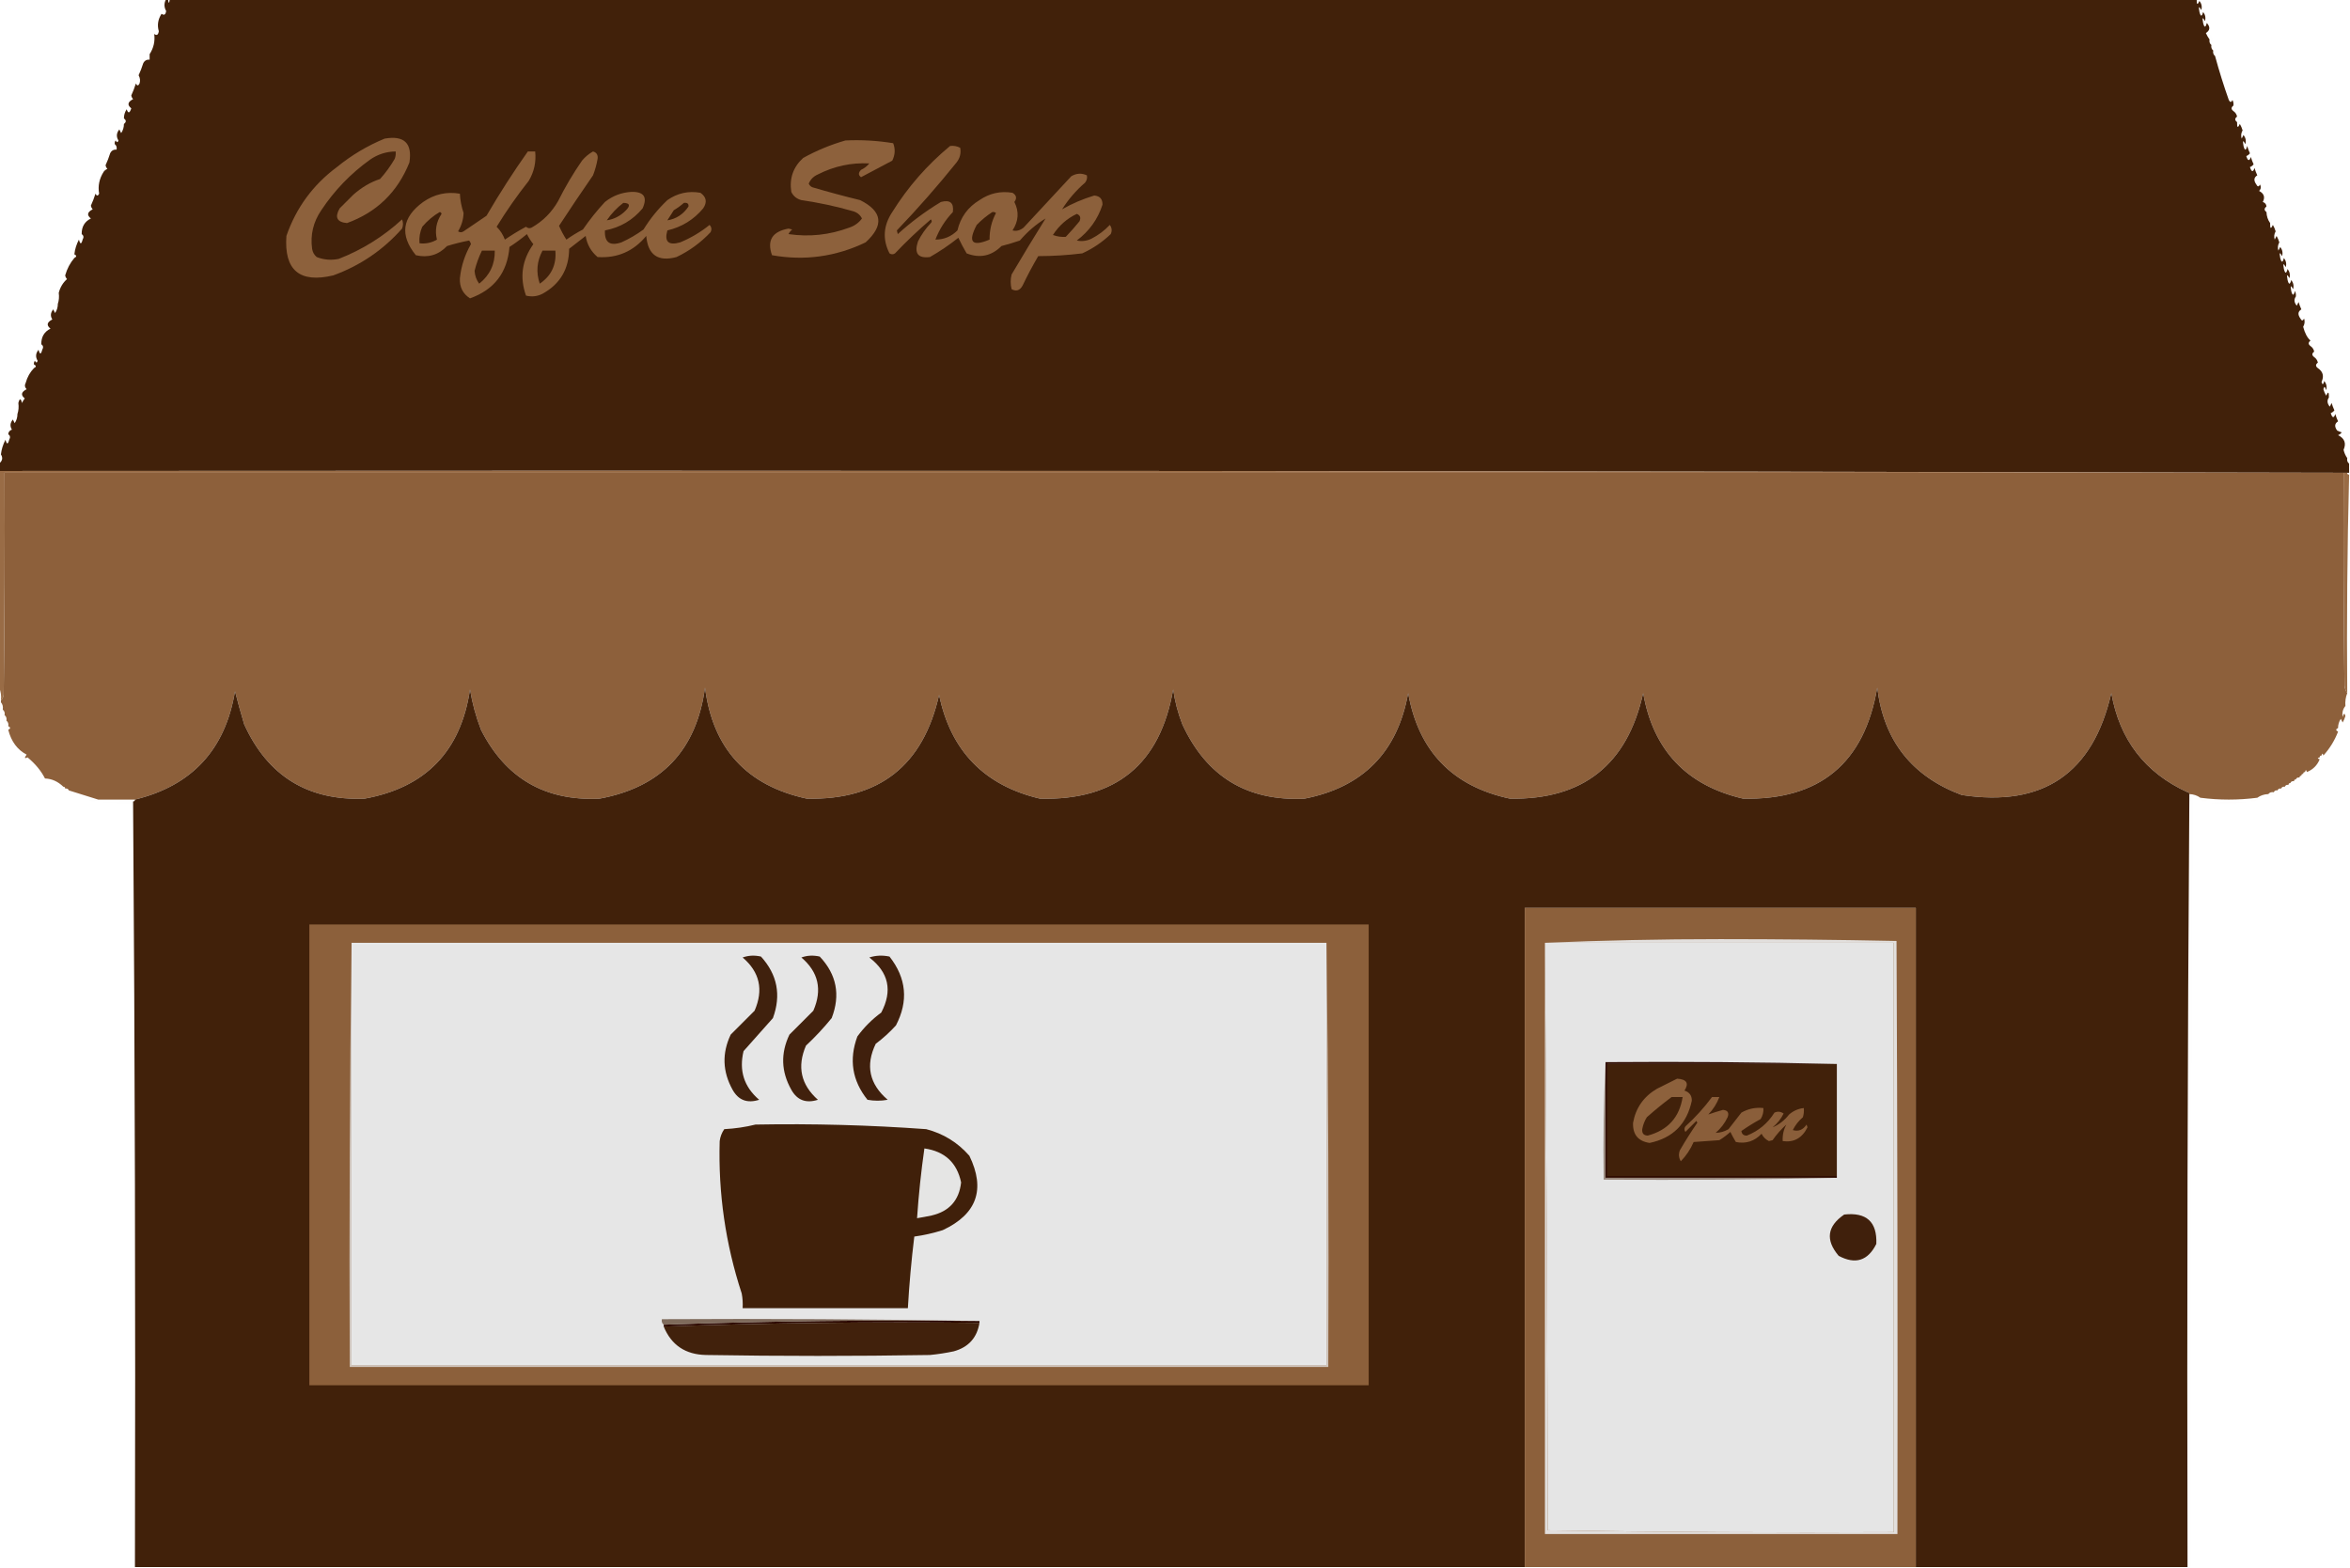 <?xml version="1.0" encoding="UTF-8"?>
<!DOCTYPE svg PUBLIC "-//W3C//DTD SVG 1.1//EN" "http://www.w3.org/Graphics/SVG/1.1/DTD/svg11.dtd">
<svg xmlns="http://www.w3.org/2000/svg" version="1.1" width="1280px" height="854px" style="shape-rendering:geometricPrecision; text-rendering:geometricPrecision; image-rendering:optimizeQuality; fill-rule:evenodd; clip-rule:evenodd" xmlns:xlink="http://www.w3.org/1999/xlink">
<g><path style="opacity:1" fill="#41210a" d="M 90.5,-0.5 C 90.833,-0.5 91.167,-0.5 91.5,-0.5C 91.833,2.167 92.167,2.167 92.5,-0.5C 460.5,-0.5 828.5,-0.5 1196.5,-0.5C 1196.41,2.598 1196.91,2.932 1198,0.5C 1199.19,2.044 1199.52,3.711 1199,5.5C 1197.75,3.119 1197.42,3.453 1198,6.5C 1198.67,9.167 1199.33,9.167 1200,6.5C 1201.19,8.044 1201.52,9.711 1201,11.5C 1199.75,9.119 1199.42,9.453 1200,12.5C 1200.67,15.167 1201.33,15.167 1202,12.5C 1203.99,14.679 1203.82,16.512 1201.5,18C 1202.08,19.302 1202.75,20.469 1203.5,21.5C 1203.26,22.791 1203.6,23.791 1204.5,24.5C 1204.26,25.791 1204.6,26.791 1205.5,27.5C 1205.26,28.791 1205.6,29.791 1206.5,30.5C 1208.69,38.573 1211.19,46.573 1214,54.5C 1214.67,55.833 1215.33,55.833 1216,54.5C 1216.48,55.448 1216.65,56.448 1216.5,57.5C 1215.17,58.5 1215.17,59.5 1216.5,60.5C 1217.55,61.222 1218.22,62.222 1218.5,63.5C 1217.17,64.5 1217.17,65.5 1218.5,66.5C 1218.41,69.598 1218.91,69.932 1220,67.5C 1220.64,68.609 1221.14,69.775 1221.5,71C 1220.67,72.465 1220.5,73.965 1221,75.5C 1221.33,74.833 1221.67,74.167 1222,73.5C 1223.19,75.044 1223.52,76.711 1223,78.5C 1221.75,76.119 1221.42,76.453 1222,79.5C 1222.67,82.167 1223.33,82.167 1224,79.5C 1224.4,80.872 1224.9,82.205 1225.5,83.5C 1224.97,84.192 1224.31,84.692 1223.5,85C 1224.36,87.734 1225.19,87.901 1226,85.5C 1226.4,86.872 1226.9,88.205 1227.5,89.5C 1226.97,90.192 1226.31,90.692 1225.5,91C 1226.36,93.734 1227.19,93.901 1228,91.5C 1228.4,92.872 1228.9,94.205 1229.5,95.5C 1227.6,96.668 1227.44,98.335 1229,100.5C 1229.67,101.833 1230.33,101.833 1231,100.5C 1231.68,101.784 1231.52,102.951 1230.5,104C 1233.19,105.416 1233.86,107.416 1232.5,110C 1233.76,110.417 1234.42,111.25 1234.5,112.5C 1233.17,113.5 1233.17,114.5 1234.5,115.5C 1234.59,117.786 1235.26,119.786 1236.5,121.5C 1236.41,124.598 1236.91,124.932 1238,122.5C 1238.64,123.609 1239.14,124.775 1239.5,126C 1238.67,127.465 1238.5,128.965 1239,130.5C 1239.33,129.833 1239.67,129.167 1240,128.5C 1240.64,129.609 1241.14,130.775 1241.5,132C 1240.67,133.465 1240.5,134.965 1241,136.5C 1241.33,135.833 1241.67,135.167 1242,134.5C 1243.19,136.044 1243.52,137.711 1243,139.5C 1241.75,137.119 1241.42,137.453 1242,140.5C 1242.67,143.167 1243.33,143.167 1244,140.5C 1245.19,142.044 1245.52,143.711 1245,145.5C 1243.75,143.119 1243.42,143.453 1244,146.5C 1244.67,149.167 1245.33,149.167 1246,146.5C 1247.19,148.044 1247.52,149.711 1247,151.5C 1245.75,149.119 1245.42,149.453 1246,152.5C 1246.67,155.167 1247.33,155.167 1248,152.5C 1249.19,154.044 1249.52,155.711 1249,157.5C 1247.75,155.119 1247.42,155.453 1248,158.5C 1248.67,161.167 1249.33,161.167 1250,158.5C 1250.48,159.448 1250.65,160.448 1250.5,161.5C 1249.38,163.089 1249.55,164.756 1251,166.5C 1251.33,165.833 1251.67,165.167 1252,164.5C 1252.4,165.872 1252.9,167.205 1253.5,168.5C 1251.6,169.668 1251.44,171.335 1253,173.5C 1253.67,174.833 1254.33,174.833 1255,173.5C 1255.5,175.035 1255.33,176.535 1254.5,178C 1255.4,181.489 1256.74,183.989 1258.5,185.5C 1257.17,186.5 1257.17,187.5 1258.5,188.5C 1259.55,189.222 1260.22,190.222 1260.5,191.5C 1259.17,192.5 1259.17,193.5 1260.5,194.5C 1261.55,195.222 1262.22,196.222 1262.5,197.5C 1261.17,198.5 1261.17,199.5 1262.5,200.5C 1265.3,202.398 1265.96,204.898 1264.5,208C 1264.94,209.762 1265.44,209.595 1266,207.5C 1267.19,209.044 1267.52,210.711 1267,212.5C 1266.44,210.405 1265.94,210.238 1265.5,212C 1265.86,213.225 1266.36,214.391 1267,215.5C 1268.09,213.068 1268.59,213.402 1268.5,216.5C 1267.38,218.089 1267.55,219.756 1269,221.5C 1269.33,220.833 1269.67,220.167 1270,219.5C 1270.4,220.872 1270.9,222.205 1271.5,223.5C 1270.97,224.192 1270.31,224.692 1269.5,225C 1270.36,227.734 1271.19,227.901 1272,225.5C 1272.4,226.872 1272.9,228.205 1273.5,229.5C 1271.6,230.668 1271.44,232.335 1273,234.5C 1273.92,234.93 1274.75,235.264 1275.5,235.5C 1274.97,236.192 1274.31,236.692 1273.5,237C 1277.06,238.771 1278.06,241.437 1276.5,245C 1276.9,246.728 1277.57,248.228 1278.5,249.5C 1278.26,250.791 1278.6,251.791 1279.5,252.5C 1279.5,254.167 1279.5,255.833 1279.5,257.5C 1279.17,257.5 1278.83,257.5 1278.5,257.5C 852.334,256.5 426,256.167 -0.5,256.5C -0.5,255.167 -0.5,253.833 -0.5,252.5C 1.345,251.005 1.678,249.338 0.5,247.5C 0.826,244.689 1.659,242.022 3,239.5C 3.667,242.167 4.333,242.167 5,239.5C 5.74,238.251 5.573,237.251 4.5,236.5C 4.577,235.25 5.244,234.417 6.5,234C 5.328,232.132 5.495,230.298 7,228.5C 7.333,229.167 7.667,229.833 8,230.5C 9.009,228.975 9.509,227.308 9.5,225.5C 10.117,223.679 10.284,221.679 10,219.5C 10.667,216.833 11.333,216.833 12,219.5C 12.374,218.584 12.874,217.75 13.5,217C 11.193,215.172 11.526,213.506 14.5,212C 13.483,210.951 13.316,209.784 14,208.5C 14.86,205.367 16.36,202.7 18.5,200.5C 19.833,199.833 19.833,199.167 18.5,198.5C 18.369,197.761 18.536,197.094 19,196.5C 19.654,197.696 20.154,197.696 20.5,196.5C 19.238,194.425 19.405,192.425 21,190.5C 21.667,193.167 22.333,193.167 23,190.5C 23.74,189.251 23.573,188.251 22.5,187.5C 22.42,183.513 24.087,180.679 27.5,179C 25.193,177.172 25.526,175.506 28.5,174C 27.328,172.132 27.495,170.298 29,168.5C 29.333,169.167 29.667,169.833 30,170.5C 31.009,168.975 31.509,167.308 31.5,165.5C 32.117,163.679 32.284,161.679 32,159.5C 32.768,156.489 34.268,153.989 36.5,152C 35.978,151.439 35.645,150.772 35.5,150C 36.523,146.378 38.19,143.212 40.5,140.5C 41.833,139.833 41.833,139.167 40.5,138.5C 40.826,135.689 41.659,133.022 43,130.5C 43.667,133.167 44.333,133.167 45,130.5C 45.74,129.251 45.574,128.251 44.5,127.5C 44.42,123.513 46.087,120.679 49.5,119C 47.193,117.172 47.526,115.506 50.5,114C 49.978,113.439 49.645,112.772 49.5,112C 50.472,109.889 51.305,107.722 52,105.5C 52.667,106.833 53.333,106.833 54,105.5C 53.245,101.284 54.078,97.284 56.5,93.5C 57.025,92.808 57.692,92.308 58.5,92C 57.978,91.439 57.645,90.772 57.5,90C 58.472,87.889 59.305,85.722 60,83.5C 60.71,82.027 61.876,81.36 63.5,81.5C 63.737,80.209 63.404,79.209 62.5,78.5C 62.369,77.761 62.536,77.094 63,76.5C 63.654,77.696 64.154,77.696 64.5,76.5C 63.239,74.425 63.405,72.425 65,70.5C 65.333,71.167 65.667,71.833 66,72.5C 67.009,70.975 67.509,69.308 67.5,67.5C 68.833,66.5 68.833,65.5 67.5,64.5C 67.491,62.692 67.991,61.025 69,59.5C 69.805,61.901 70.638,61.734 71.5,59C 69.193,57.172 69.526,55.506 72.5,54C 71.978,53.439 71.645,52.772 71.5,52C 72.472,49.889 73.305,47.722 74,45.5C 74.667,46.833 75.333,46.833 76,45.5C 76.496,43.965 76.329,42.465 75.5,41C 76.472,38.889 77.305,36.722 78,34.5C 78.71,33.027 79.876,32.36 81.5,32.5C 81.5,31.5 81.5,30.5 81.5,29.5C 83.692,26.103 84.525,22.437 84,18.5C 85.367,19.524 86.201,19.024 86.5,17C 85.541,13.695 86.041,10.528 88,7.5C 89.367,8.524 90.201,8.024 90.5,6C 89.28,3.83 89.28,1.663 90.5,-0.5 Z"/></g>
<g><path style="opacity:0.006" fill="#2d0c00" d="M 1205.5,24.5 C 1205.17,24.5 1204.83,24.5 1204.5,24.5C 1204.74,23.209 1204.4,22.209 1203.5,21.5C 1203.35,20.448 1203.52,19.448 1204,18.5C 1205.13,20.345 1205.63,22.345 1205.5,24.5 Z"/></g>
<g><path style="opacity:0.007" fill="#220800" d="M 1205.5,24.5 C 1207.46,26.32 1207.79,28.32 1206.5,30.5C 1206.74,29.209 1206.4,28.209 1205.5,27.5C 1205.5,26.5 1205.5,25.5 1205.5,24.5 Z"/></g>
<g><path style="opacity:0.006" fill="#390f01" d="M 81.5,29.5 C 80.778,29.918 80.278,30.584 80,31.5C 79.48,29.711 79.813,28.044 81,26.5C 81.483,27.448 81.65,28.448 81.5,29.5 Z"/></g>
<g><path style="opacity:0.012" fill="#5d0b01" d="M 1216.5,57.5 C 1217.83,58.5 1217.83,59.5 1216.5,60.5C 1216.5,59.5 1216.5,58.5 1216.5,57.5 Z"/></g>
<g><path style="opacity:0.012" fill="#5c0b01" d="M 1218.5,63.5 C 1219.83,64.5 1219.83,65.5 1218.5,66.5C 1218.5,65.5 1218.5,64.5 1218.5,63.5 Z"/></g>
<g><path style="opacity:0.008" fill="#6a0d02" d="M 67.5,64.5 C 67.5,65.5 67.5,66.5 67.5,67.5C 67.167,67.5 66.833,67.5 66.5,67.5C 66.263,66.209 66.596,65.209 67.5,64.5 Z"/></g>
<g><path style="opacity:0.012" fill="#4b0b00" d="M 66.5,67.5 C 66.631,68.239 66.464,68.906 66,69.5C 65.308,68.563 65.475,67.897 66.5,67.5 Z"/></g>
<g><path style="opacity:1" fill="#8d613c" d="M 209.5,75.5 C 220.157,73.658 224.657,77.992 223,88.5C 216.54,104.628 205.206,115.628 189,121.5C 183.534,121.007 182.2,118.341 185,113.5C 187.5,111 190,108.5 192.5,106C 197.045,102.001 201.878,99.168 207,97.5C 210.053,94.113 212.72,90.447 215,86.5C 215.49,85.207 215.657,83.873 215.5,82.5C 210.403,82.543 205.736,84.043 201.5,87C 190.976,94.558 182.143,103.725 175,114.5C 170.623,120.9 168.956,127.9 170,135.5C 170.273,137.329 171.107,138.829 172.5,140C 176.375,141.52 180.375,141.854 184.5,141C 197.318,136.004 208.818,128.838 219,119.5C 219.667,121.167 219.667,122.833 219,124.5C 208.649,136.189 196.149,144.689 181.5,150C 163.178,154.339 154.678,147.172 156,128.5C 161.3,113.195 170.467,100.695 183.5,91C 191.468,84.522 200.135,79.355 209.5,75.5 Z"/></g>
<g><path style="opacity:0.999" fill="#8d613c" d="M 460.5,76.5 C 469.25,76.09 477.916,76.59 486.5,78C 487.728,81.174 487.561,84.341 486,87.5C 480.349,90.493 474.682,93.493 469,96.5C 467.457,95.423 467.457,94.089 469,92.5C 470.771,91.696 472.271,90.529 473.5,89C 463.654,88.502 454.321,90.502 445.5,95C 443.154,96.013 441.487,97.679 440.5,100C 440.905,100.945 441.572,101.612 442.5,102C 451.11,104.536 459.776,106.87 468.5,109C 480.642,115.065 481.642,122.731 471.5,132C 455.238,139.824 438.238,142.158 420.5,139C 417.64,130.923 420.64,126.09 429.5,124.5C 430.167,124.667 430.833,124.833 431.5,125C 430.643,125.689 429.977,126.522 429.5,127.5C 440.775,129.147 451.775,127.981 462.5,124C 465.393,123.059 467.726,121.393 469.5,119C 468.48,116.974 466.813,115.641 464.5,115C 455.296,112.355 445.963,110.355 436.5,109C 433.943,108.315 432.109,106.815 431,104.5C 429.882,97.123 432.048,90.956 437.5,86C 444.897,81.93 452.564,78.763 460.5,76.5 Z"/></g>
<g><path style="opacity:0.008" fill="#8e0001" d="M 62.5,78.5 C 62.631,79.239 62.464,79.906 62,80.5C 61.308,79.563 61.475,78.897 62.5,78.5 Z"/></g>
<g><path style="opacity:0.999" fill="#8d613b" d="M 287.5,82.5 C 288.833,82.5 290.167,82.5 291.5,82.5C 292.105,88.233 290.938,93.566 288,98.5C 281.674,106.484 275.841,114.817 270.5,123.5C 272.499,125.493 273.999,127.827 275,130.5C 278.702,127.968 282.535,125.635 286.5,123.5C 287.451,124.326 288.451,124.492 289.5,124C 295.667,120.5 300.5,115.667 304,109.5C 307.829,101.837 312.163,94.504 317,87.5C 318.719,85.443 320.719,83.776 323,82.5C 324.947,83.044 325.78,84.377 325.5,86.5C 324.973,89.581 324.14,92.581 323,95.5C 316.704,104.597 310.537,113.764 304.5,123C 305.625,125.621 306.958,128.121 308.5,130.5C 311.368,128.468 314.368,126.635 317.5,125C 321.12,119.711 325.12,114.711 329.5,110C 333.746,106.628 338.579,104.794 344,104.5C 350.776,104.392 352.776,107.392 350,113.5C 344.632,119.936 337.799,123.936 329.5,125.5C 329.18,131.997 332.18,134.164 338.5,132C 342.759,130.066 346.759,127.732 350.5,125C 354.115,119.117 358.448,113.783 363.5,109C 368.967,105.176 374.967,103.842 381.5,105C 384.778,107.288 385.278,110.121 383,113.5C 377.857,119.657 371.357,123.657 363.5,125.5C 361.762,131.664 364.096,133.831 370.5,132C 376.296,129.602 381.63,126.436 386.5,122.5C 387.614,123.723 387.781,125.056 387,126.5C 381.674,132.16 375.508,136.66 368.5,140C 358.401,142.704 352.901,138.87 352,128.5C 345.077,136.881 336.243,140.715 325.5,140C 321.913,136.995 319.746,133.162 319,128.5C 316,130.833 313,133.167 310,135.5C 309.904,146.532 305.071,154.699 295.5,160C 292.634,161.457 289.634,161.79 286.5,161C 282.963,151.016 284.296,141.683 290.5,133C 289.15,131.282 287.983,129.448 287,127.5C 283.974,130.026 280.807,132.36 277.5,134.5C 276.355,148.456 269.188,157.79 256,162.5C 252.072,159.978 250.239,156.311 250.5,151.5C 251.192,144.923 253.192,138.756 256.5,133C 256.355,132.228 256.022,131.561 255.5,131C 251.542,131.755 247.542,132.755 243.5,134C 238.831,138.888 233.164,140.555 226.5,139C 217.634,128.059 218.967,118.392 230.5,110C 236.615,105.76 243.282,104.26 250.5,105.5C 250.638,108.934 251.305,112.434 252.5,116C 252.365,119.601 251.365,122.934 249.5,126C 250.5,126.667 251.5,126.667 252.5,126C 256.667,123.167 260.833,120.333 265,117.5C 272.012,105.465 279.512,93.799 287.5,82.5 Z"/></g>
<g><path style="opacity:1" fill="#8c603b" d="M 517.5,79.5 C 519.467,79.261 521.301,79.594 523,80.5C 523.552,83.419 522.885,86.086 521,88.5C 510.696,101.303 499.863,113.637 488.5,125.5C 488.667,126.167 488.833,126.833 489,127.5C 496.269,120.896 504.102,115.063 512.5,110C 517.498,108.67 519.664,110.504 519,115.5C 514.795,119.926 511.628,124.926 509.5,130.5C 514.183,130.493 518.183,128.826 521.5,125.5C 523.174,118.323 527.174,112.823 533.5,109C 538.99,105.248 544.99,103.915 551.5,105C 553.669,106.328 554.002,107.994 552.5,110C 555.162,115.25 554.829,120.417 551.5,125.5C 553.523,126.041 555.523,125.541 557.5,124C 566.167,114.667 574.833,105.333 583.5,96C 586.289,94.336 589.123,94.17 592,95.5C 592.315,96.908 591.982,98.241 591,99.5C 586.085,103.744 581.919,108.577 578.5,114C 583.883,110.903 589.716,108.403 596,106.5C 599.071,106.738 600.571,108.404 600.5,111.5C 597.949,119.406 593.282,125.906 586.5,131C 589.257,131.584 591.923,131.25 594.5,130C 598.258,128.077 601.591,125.577 604.5,122.5C 605.631,124.074 605.798,125.741 605,127.5C 600.439,131.866 595.272,135.366 589.5,138C 581.533,138.986 573.533,139.486 565.5,139.5C 562.432,144.728 559.598,150.061 557,155.5C 555.54,158.21 553.54,158.876 551,157.5C 550.333,154.833 550.333,152.167 551,149.5C 557.028,139.283 563.195,129.116 569.5,119C 564.375,122.099 559.708,126.099 555.5,131C 552.216,132.125 548.883,133.125 545.5,134C 540.018,139.46 533.684,140.793 526.5,138C 524.873,135.246 523.373,132.412 522,129.5C 517.107,133.391 511.94,136.891 506.5,140C 499.999,140.812 497.832,137.979 500,131.5C 501.841,127.817 504.174,124.484 507,121.5C 507.667,120.833 507.667,120.167 507,119.5C 500.198,125.301 493.698,131.468 487.5,138C 486.5,138.667 485.5,138.667 484.5,138C 480.608,130.366 481.108,122.866 486,115.5C 494.531,101.801 505.031,89.801 517.5,79.5 Z"/></g>
<g><path style="opacity:0.999" fill="#40200a" d="M 339.5,110.5 C 342.998,110.565 343.498,111.899 341,114.5C 338.029,117.567 334.529,119.4 330.5,120C 333.029,116.306 336.029,113.14 339.5,110.5 Z"/></g>
<g><path style="opacity:0.999" fill="#3e1f09" d="M 372.5,110.5 C 374.355,110.272 375.188,110.939 375,112.5C 372.124,116.752 368.29,119.252 363.5,120C 364.667,118.167 365.833,116.333 367,114.5C 369.015,113.303 370.849,111.97 372.5,110.5 Z"/></g>
<g><path style="opacity:0.012" fill="#3b0d00" d="M 1234.5,112.5 C 1235.83,113.5 1235.83,114.5 1234.5,115.5C 1234.5,114.5 1234.5,113.5 1234.5,112.5 Z"/></g>
<g><path style="opacity:0.999" fill="#3f1f09" d="M 239.5,115.5 C 240.043,115.56 240.376,115.893 240.5,116.5C 237.608,120.854 236.775,125.521 238,130.5C 235.096,132.227 231.93,132.893 228.5,132.5C 228.211,129.351 228.711,126.351 230,123.5C 232.772,120.217 235.939,117.55 239.5,115.5 Z"/></g>
<g><path style="opacity:0.997" fill="#402009" d="M 586.5,116.5 C 588.344,117.204 588.844,118.537 588,120.5C 585.618,123.427 583.118,126.261 580.5,129C 578.155,129.17 575.821,128.837 573.5,128C 576.789,122.871 581.122,119.038 586.5,116.5 Z"/></g>
<g><path style="opacity:0.999" fill="#402009" d="M 540.5,115.5 C 541.239,115.369 541.906,115.536 542.5,116C 540.107,120.494 538.94,125.327 539,130.5C 529.376,134.539 527.043,131.872 532,122.5C 534.628,119.79 537.461,117.456 540.5,115.5 Z"/></g>
<g><path style="opacity:0.012" fill="#3b0d00" d="M 1236.5,121.5 C 1236.35,120.448 1236.52,119.448 1237,118.5C 1237.74,119.749 1237.57,120.749 1236.5,121.5 Z"/></g>
<g><path style="opacity:0.012" fill="#4b0b00" d="M 44.5,127.5 C 44.631,128.239 44.464,128.906 44,129.5C 43.308,128.563 43.475,127.897 44.5,127.5 Z"/></g>
<g><path style="opacity:0.999" fill="#41210a" d="M 262.5,136.5 C 264.833,136.5 267.167,136.5 269.5,136.5C 269.629,143.907 266.796,149.907 261,154.5C 259.481,152.444 258.647,150.11 258.5,147.5C 259.441,143.674 260.775,140.008 262.5,136.5 Z"/></g>
<g><path style="opacity:0.999" fill="#41210b" d="M 295.5,136.5 C 297.833,136.5 300.167,136.5 302.5,136.5C 303.148,144.201 300.315,150.201 294,154.5C 291.891,148.31 292.391,142.31 295.5,136.5 Z"/></g>
<g><path style="opacity:0.008" fill="#8b0001" d="M 40.5,138.5 C 40.5,139.167 40.5,139.833 40.5,140.5C 39.167,139.833 39.167,139.167 40.5,138.5 Z"/></g>
<g><path style="opacity:0.012" fill="#4b0b00" d="M 1250.5,161.5 C 1251.53,161.897 1251.69,162.563 1251,163.5C 1250.54,162.906 1250.37,162.239 1250.5,161.5 Z"/></g>
<g><path style="opacity:0.012" fill="#4a0b00" d="M 31.5,165.5 C 31.167,165.5 30.833,165.5 30.5,165.5C 30.833,162.833 31.167,162.833 31.5,165.5 Z"/></g>
<g><path style="opacity:0.012" fill="#4b0b00" d="M 30.5,165.5 C 30.631,166.239 30.464,166.906 30,167.5C 29.308,166.563 29.475,165.897 30.5,165.5 Z"/></g>
<g><path style="opacity:0.016" fill="#2e0900" d="M 1258.5,185.5 C 1259.83,186.5 1259.83,187.5 1258.5,188.5C 1258.5,187.5 1258.5,186.5 1258.5,185.5 Z"/></g>
<g><path style="opacity:0.012" fill="#6a0000" d="M 22.5,187.5 C 22.631,188.239 22.464,188.906 22,189.5C 21.308,188.563 21.475,187.897 22.5,187.5 Z"/></g>
<g><path style="opacity:0.012" fill="#3b0d00" d="M 1260.5,191.5 C 1261.83,192.5 1261.83,193.5 1260.5,194.5C 1260.5,193.5 1260.5,192.5 1260.5,191.5 Z"/></g>
<g><path style="opacity:0.012" fill="#3b0d00" d="M 1262.5,197.5 C 1263.83,198.5 1263.83,199.5 1262.5,200.5C 1262.5,199.5 1262.5,198.5 1262.5,197.5 Z"/></g>
<g><path style="opacity:0.008" fill="#8b0001" d="M 18.5,198.5 C 18.5,199.167 18.5,199.833 18.5,200.5C 17.167,199.833 17.167,199.167 18.5,198.5 Z"/></g>
<g><path style="opacity:0.012" fill="#6b0000" d="M 1268.5,216.5 C 1269.53,216.897 1269.69,217.563 1269,218.5C 1268.54,217.906 1268.37,217.239 1268.5,216.5 Z"/></g>
<g><path style="opacity:0.012" fill="#6b5102" d="M 9.5,225.5 C 9.167,225.5 8.833,225.5 8.5,225.5C 8.833,222.833 9.167,222.833 9.5,225.5 Z"/></g>
<g><path style="opacity:0.012" fill="#7b0000" d="M 8.5,225.5 C 8.631,226.239 8.464,226.906 8,227.5C 7.308,226.563 7.475,225.897 8.5,225.5 Z"/></g>
<g><path style="opacity:0.012" fill="#7b0000" d="M 4.5,236.5 C 4.631,237.239 4.464,237.906 4,238.5C 3.308,237.563 3.475,236.897 4.5,236.5 Z"/></g>
<g><path style="opacity:0.012" fill="#540000" d="M -0.5,247.5 C -0.167,247.5 0.167,247.5 0.5,247.5C 0.672,248.492 0.338,249.158 -0.5,249.5C -0.5,248.833 -0.5,248.167 -0.5,247.5 Z"/></g>
<g><path style="opacity:0.012" fill="#2f0a00" d="M 1279.5,246.5 C 1279.5,247.5 1279.5,248.5 1279.5,249.5C 1279.17,249.5 1278.83,249.5 1278.5,249.5C 1278.26,248.209 1278.6,247.209 1279.5,246.5 Z"/></g>
<g><path style="opacity:0.971" fill="#966841" d="M -0.5,256.5 C 426,256.167 852.334,256.5 1278.5,257.5C 1278.5,258.167 1278.83,258.5 1279.5,258.5C 1279.5,258.833 1279.5,259.167 1279.5,259.5C 1278.5,298.663 1278.17,337.996 1278.5,377.5C 1277.71,376.391 1277.21,375.058 1277,373.5C 1276.5,334.835 1276.33,296.168 1276.5,257.5C 851.833,257.5 427.167,257.5 2.5,257.5C 2.667,297.835 2.5,338.168 2,378.5C 1.768,379.737 1.268,380.737 0.5,381.5C 0.802,378.941 0.468,376.607 -0.5,374.5C -0.5,335.167 -0.5,295.833 -0.5,256.5 Z"/></g>
<g><path style="opacity:1" fill="#8d603b" d="M 1278.5,377.5 C 1277.63,379.717 1277.3,382.05 1277.5,384.5C 1276.09,386.225 1275.59,388.225 1276,390.5C 1276.56,388.405 1277.06,388.238 1277.5,390C 1277.14,391.225 1276.64,392.391 1276,393.5C 1275.67,392.833 1275.33,392.167 1275,391.5C 1273.99,393.025 1273.49,394.692 1273.5,396.5C 1272.17,397.167 1272.17,397.833 1273.5,398.5C 1271.62,403.368 1268.95,407.701 1265.5,411.5C 1265.17,410.167 1264.83,410.167 1264.5,411.5C 1263.83,411.5 1263.5,411.833 1263.5,412.5C 1262.17,412.833 1262.17,413.167 1263.5,413.5C 1262.17,416.833 1259.83,419.167 1256.5,420.5C 1256.17,419.167 1255.83,419.167 1255.5,420.5C 1254.83,420.5 1254.5,420.833 1254.5,421.5C 1253.83,421.5 1253.5,421.833 1253.5,422.5C 1252.83,422.5 1252.5,422.833 1252.5,423.5C 1251.51,423.328 1250.84,423.662 1250.5,424.5C 1249.83,424.5 1249.5,424.833 1249.5,425.5C 1248.51,425.328 1247.84,425.662 1247.5,426.5C 1246.83,426.5 1246.5,426.833 1246.5,427.5C 1245.51,427.328 1244.84,427.662 1244.5,428.5C 1243.51,428.328 1242.84,428.662 1242.5,429.5C 1241.51,429.328 1240.84,429.662 1240.5,430.5C 1239.51,430.328 1238.84,430.662 1238.5,431.5C 1237.21,431.263 1236.21,431.596 1235.5,432.5C 1233.21,432.595 1231.21,433.262 1229.5,434.5C 1219.17,435.833 1208.83,435.833 1198.5,434.5C 1196.79,433.262 1194.79,432.595 1192.5,432.5C 1192.5,431.833 1192.17,431.5 1191.5,431.5C 1168.33,420.899 1154.5,402.899 1150,377.5C 1139.98,421.256 1112.81,439.756 1068.5,433C 1041.33,422.845 1026,403.345 1022.5,374.5C 1015.51,415.665 991.173,435.832 949.5,435C 918.682,427.849 900.516,408.682 895,377.5C 886.386,416.461 862.22,435.628 822.5,435C 791.15,428.315 772.65,409.148 767,377.5C 761.225,409.607 742.392,428.774 710.5,435C 679.299,436.477 657.133,422.977 644,394.5C 641.599,388.35 639.932,382.017 639,375.5C 631.932,416.239 607.766,436.072 566.5,435C 536.208,427.874 517.874,409.04 511.5,378.5C 502.836,417.008 478.836,435.841 439.5,435C 406.756,427.921 388.256,407.755 384,374.5C 379.379,408.626 360.212,428.792 326.5,435C 296.873,436.354 275.373,423.854 262,397.5C 259.243,390.388 257.243,383.054 256,375.5C 251.026,409.139 231.86,428.972 198.5,435C 167.648,436.154 145.815,422.654 133,394.5C 131.198,388.466 129.532,382.466 128,376.5C 122.747,408.248 104.58,427.915 73.5,435.5C 66.833,435.5 60.167,435.5 53.5,435.5C 48.255,433.865 42.922,432.198 37.5,430.5C 37.158,429.662 36.492,429.328 35.5,429.5C 35.5,428.833 35.167,428.5 34.5,428.5C 31.566,425.642 28.233,424.142 24.5,424C 22.401,419.842 19.234,416.008 15,412.5C 13.334,413.34 13.167,412.84 14.5,411C 9.459,408.372 6.126,403.872 4.5,397.5C 5.833,396.833 5.833,396.167 4.5,395.5C 4.737,394.209 4.404,393.209 3.5,392.5C 3.737,391.209 3.404,390.209 2.5,389.5C 2.737,388.209 2.404,387.209 1.5,386.5C 1.768,384.901 1.434,383.568 0.5,382.5C 0.5,382.167 0.5,381.833 0.5,381.5C 1.268,380.737 1.768,379.737 2,378.5C 2.5,338.168 2.667,297.835 2.5,257.5C 427.167,257.5 851.833,257.5 1276.5,257.5C 1276.33,296.168 1276.5,334.835 1277,373.5C 1277.21,375.058 1277.71,376.391 1278.5,377.5 Z"/></g>
<g><path style="opacity:0.016" fill="#bd6939" d="M -0.5,382.5 C -0.167,382.5 0.167,382.5 0.5,382.5C 0.5,383.833 0.5,385.167 0.5,386.5C 0.167,386.5 -0.167,386.5 -0.5,386.5C -0.5,385.167 -0.5,383.833 -0.5,382.5 Z"/></g>
<g><path style="opacity:0.999" fill="#41210a" d="M 1191.5,431.5 C 1192.17,431.5 1192.5,431.833 1192.5,432.5C 1192.5,432.833 1192.5,433.167 1192.5,433.5C 1191.5,573.332 1191.17,713.332 1191.5,853.5C 1142.17,853.5 1092.83,853.5 1043.5,853.5C 1043.5,733.833 1043.5,614.167 1043.5,494.5C 972.5,494.5 901.5,494.5 830.5,494.5C 830.5,614.167 830.5,733.833 830.5,853.5C 578.167,853.5 325.833,853.5 73.5,853.5C 73.833,714.666 73.5,575.999 72.5,437.5C 72.5,437.167 72.5,436.833 72.5,436.5C 73.167,436.5 73.5,436.167 73.5,435.5C 104.58,427.915 122.747,408.248 128,376.5C 129.532,382.466 131.198,388.466 133,394.5C 145.815,422.654 167.648,436.154 198.5,435C 231.86,428.972 251.026,409.139 256,375.5C 257.243,383.054 259.243,390.388 262,397.5C 275.373,423.854 296.873,436.354 326.5,435C 360.212,428.792 379.379,408.626 384,374.5C 388.256,407.755 406.756,427.921 439.5,435C 478.836,435.841 502.836,417.008 511.5,378.5C 517.874,409.04 536.208,427.874 566.5,435C 607.766,436.072 631.932,416.239 639,375.5C 639.932,382.017 641.599,388.35 644,394.5C 657.133,422.977 679.299,436.477 710.5,435C 742.392,428.774 761.225,409.607 767,377.5C 772.65,409.148 791.15,428.315 822.5,435C 862.22,435.628 886.386,416.461 895,377.5C 900.516,408.682 918.682,427.849 949.5,435C 991.173,435.832 1015.51,415.665 1022.5,374.5C 1026,403.345 1041.33,422.845 1068.5,433C 1112.81,439.756 1139.98,421.256 1150,377.5C 1154.5,402.899 1168.33,420.899 1191.5,431.5 Z"/></g>
<g><path style="opacity:0.004" fill="#584131" d="M 1279.5,379.5 C 1279.5,381.167 1279.5,382.833 1279.5,384.5C 1279.17,384.5 1278.83,384.5 1278.5,384.5C 1278.22,382.585 1278.55,380.919 1279.5,379.5 Z"/></g>
<g><path style="opacity:0.008" fill="#b6b176" d="M 1277.5,384.5 C 1277.83,384.5 1278.17,384.5 1278.5,384.5C 1278.17,388.5 1277.83,388.5 1277.5,384.5 Z"/></g>
<g><path style="opacity:0.008" fill="#bb8a68" d="M 0.5,386.5 C 0.833,386.5 1.167,386.5 1.5,386.5C 1.5,387.5 1.5,388.5 1.5,389.5C 0.596,388.791 0.263,387.791 0.5,386.5 Z"/></g>
<g><path style="opacity:0.012" fill="#5e5a41" d="M 1.5,389.5 C 1.833,389.5 2.167,389.5 2.5,389.5C 2.5,390.5 2.5,391.5 2.5,392.5C 1.596,391.791 1.263,390.791 1.5,389.5 Z"/></g>
<g><path style="opacity:0.012" fill="#5a5a0b" d="M 2.5,392.5 C 2.833,392.5 3.167,392.5 3.5,392.5C 3.5,393.5 3.5,394.5 3.5,395.5C 2.596,394.791 2.263,393.791 2.5,392.5 Z"/></g>
<g><path style="opacity:0.008" fill="#b19038" d="M 1274.5,396.5 C 1274.37,395.761 1274.54,395.094 1275,394.5C 1275.69,395.437 1275.53,396.103 1274.5,396.5 Z"/></g>
<g><path style="opacity:0.008" fill="#9c9c9d" d="M 3.5,395.5 C 3.833,395.5 4.167,395.5 4.5,395.5C 4.5,396.167 4.5,396.833 4.5,397.5C 3.662,397.158 3.328,396.492 3.5,395.5 Z"/></g>
<g><path style="opacity:0.004" fill="#442526" d="M 1273.5,396.5 C 1273.83,396.5 1274.17,396.5 1274.5,396.5C 1274.67,397.492 1274.34,398.158 1273.5,398.5C 1273.5,397.833 1273.5,397.167 1273.5,396.5 Z"/></g>
<g><path style="opacity:0.012" fill="#c75e69" d="M 1264.5,411.5 C 1264.83,411.5 1265.17,411.5 1265.5,411.5C 1265.31,412.17 1264.98,412.17 1264.5,411.5 Z"/></g>
<g><path style="opacity:0.012" fill="#ce6565" d="M 1263.5,412.5 C 1263.83,412.5 1264.17,412.5 1264.5,412.5C 1264.31,413.17 1263.98,413.17 1263.5,412.5 Z"/></g>
<g><path style="opacity:0.012" fill="#d06367" d="M 1255.5,420.5 C 1255.83,420.5 1256.17,420.5 1256.5,420.5C 1256.31,421.17 1255.98,421.17 1255.5,420.5 Z"/></g>
<g><path style="opacity:0.012" fill="#5f6500" d="M 1254.5,421.5 C 1254.83,421.5 1255.17,421.5 1255.5,421.5C 1255.31,422.17 1254.98,422.17 1254.5,421.5 Z"/></g>
<g><path style="opacity:0.012" fill="#5f6500" d="M 1253.5,422.5 C 1253.83,422.5 1254.17,422.5 1254.5,422.5C 1254.31,423.17 1253.98,423.17 1253.5,422.5 Z"/></g>
<g><path style="opacity:0.012" fill="#d46800" d="M 1252.5,423.5 C 1252.83,423.5 1253.17,423.5 1253.5,423.5C 1253.31,424.17 1252.98,424.17 1252.5,423.5 Z"/></g>
<g><path style="opacity:0.004" fill="#25240a" d="M 1250.5,425.5 C 1250.5,425.167 1250.5,424.833 1250.5,424.5C 1251.17,424.5 1251.83,424.5 1252.5,424.5C 1252.16,425.338 1251.49,425.672 1250.5,425.5 Z"/></g>
<g><path style="opacity:0.012" fill="#cb686c" d="M 1249.5,425.5 C 1249.83,425.5 1250.17,425.5 1250.5,425.5C 1250.31,426.17 1249.98,426.17 1249.5,425.5 Z"/></g>
<g><path style="opacity:0.004" fill="#da0001" d="M 1247.5,427.5 C 1247.5,427.167 1247.5,426.833 1247.5,426.5C 1248.17,426.5 1248.83,426.5 1249.5,426.5C 1249.16,427.338 1248.49,427.672 1247.5,427.5 Z"/></g>
<g><path style="opacity:0.012" fill="#646b6c" d="M 1246.5,427.5 C 1246.83,427.5 1247.17,427.5 1247.5,427.5C 1247.31,428.17 1246.98,428.17 1246.5,427.5 Z"/></g>
<g><path style="opacity:0.004" fill="#4a3620" d="M 34.5,428.5 C 35.167,428.5 35.5,428.833 35.5,429.5C 34.503,430.713 33.503,430.546 32.5,429C 33.094,428.536 33.761,428.369 34.5,428.5 Z"/></g>
<g><path style="opacity:0.004" fill="#442524" d="M 1244.5,429.5 C 1244.5,429.167 1244.5,428.833 1244.5,428.5C 1245.17,428.5 1245.83,428.5 1246.5,428.5C 1246.16,429.338 1245.49,429.672 1244.5,429.5 Z"/></g>
<g><path style="opacity:0.008" fill="#a3776a" d="M 1242.5,430.5 C 1242.5,430.167 1242.5,429.833 1242.5,429.5C 1243.17,429.5 1243.83,429.5 1244.5,429.5C 1244.16,430.338 1243.49,430.672 1242.5,430.5 Z"/></g>
<g><path style="opacity:0.012" fill="#ce6b6c" d="M 37.5,430.5 C 37.5,430.833 37.5,431.167 37.5,431.5C 36.83,431.019 36.83,430.685 37.5,430.5 Z"/></g>
<g><path style="opacity:0.004" fill="#f0c945" d="M 1240.5,431.5 C 1240.5,431.167 1240.5,430.833 1240.5,430.5C 1241.17,430.5 1241.83,430.5 1242.5,430.5C 1242.16,431.338 1241.49,431.672 1240.5,431.5 Z"/></g>
<g><path style="opacity:0.012" fill="#e55a4f" d="M 37.5,431.5 C 38.239,431.369 38.906,431.536 39.5,432C 38.563,432.692 37.897,432.525 37.5,431.5 Z"/></g>
<g><path style="opacity:0.008" fill="#a09d78" d="M 1238.5,432.5 C 1238.5,432.167 1238.5,431.833 1238.5,431.5C 1239.17,431.5 1239.83,431.5 1240.5,431.5C 1240.16,432.338 1239.49,432.672 1238.5,432.5 Z"/></g>
<g><path style="opacity:0.012" fill="#4e4e4e" d="M 1235.5,433.5 C 1235.5,433.167 1235.5,432.833 1235.5,432.5C 1236.5,432.5 1237.5,432.5 1238.5,432.5C 1237.79,433.404 1236.79,433.737 1235.5,433.5 Z"/></g>
<g><path style="opacity:0.008" fill="#8d8d8d" d="M 1235.5,433.5 C 1235.1,434.525 1234.44,434.692 1233.5,434C 1234.09,433.536 1234.76,433.369 1235.5,433.5 Z"/></g>
<g><path style="opacity:0.004" fill="#000000" d="M 1192.5,433.5 C 1193.24,433.369 1193.91,433.536 1194.5,434C 1193.5,573.763 1193.17,713.597 1193.5,853.5C 1193.17,853.5 1192.83,853.5 1192.5,853.5C 1192.5,713.5 1192.5,573.5 1192.5,433.5 Z"/></g>
<g><path style="opacity:0.012" fill="#cd564d" d="M 1198.5,434.5 C 1198.5,434.833 1198.5,435.167 1198.5,435.5C 1194.5,435.167 1194.5,434.833 1198.5,434.5 Z"/></g>
<g><path style="opacity:0.012" fill="#dc5b54" d="M 1229.5,435.5 C 1229.5,435.167 1229.5,434.833 1229.5,434.5C 1233.5,434.833 1233.5,435.167 1229.5,435.5 Z"/></g>
<g><path style="opacity:0.008" fill="#615453" d="M 53.5,435.5 C 52.054,436.613 50.387,436.78 48.5,436C 50.134,435.506 51.801,435.34 53.5,435.5 Z"/></g>
<g><path style="opacity:0.012" fill="#e67f50" d="M 1198.5,435.5 C 1199.87,435.343 1201.21,435.51 1202.5,436C 1200.93,436.765 1199.6,436.598 1198.5,435.5 Z"/></g>
<g><path style="opacity:0.012" fill="#d26e4a" d="M 1229.5,435.5 C 1228.4,436.598 1227.07,436.765 1225.5,436C 1226.79,435.51 1228.13,435.343 1229.5,435.5 Z"/></g>
<g><path style="opacity:0.012" fill="#c68159" d="M 1204.5,437.5 C 1210.65,436.347 1216.99,436.18 1223.5,437C 1217.18,437.5 1210.84,437.666 1204.5,437.5 Z"/></g>
<g><path style="opacity:0.007" fill="#0b0605" d="M 72.5,436.5 C 72.5,436.833 72.5,437.167 72.5,437.5C 72.5,576.167 72.5,714.833 72.5,853.5C 72.167,853.5 71.833,853.5 71.5,853.5C 71.5,714.833 71.5,576.167 71.5,437.5C 65.824,437.666 60.157,437.499 54.5,437C 60.491,436.501 66.491,436.334 72.5,436.5 Z"/></g>
<g><path style="opacity:0.998" fill="#8c603b" d="M 1043.5,853.5 C 972.5,853.5 901.5,853.5 830.5,853.5C 830.5,733.833 830.5,614.167 830.5,494.5C 901.5,494.5 972.5,494.5 1043.5,494.5C 1043.5,614.167 1043.5,733.833 1043.5,853.5 Z"/></g>
<g><path style="opacity:1" fill="#8c603b" d="M 168.5,503.5 C 360.833,503.5 553.167,503.5 745.5,503.5C 745.5,587.167 745.5,670.833 745.5,754.5C 553.167,754.5 360.833,754.5 168.5,754.5C 168.5,670.833 168.5,587.167 168.5,503.5 Z"/></g>
<g><path style="opacity:1" fill="#e5e5e5" d="M 841.5,513.5 C 904.833,513.5 968.167,513.5 1031.5,513.5C 1031.5,620.5 1031.5,727.5 1031.5,834.5C 968.595,834.831 905.762,834.498 843,833.5C 842.833,728.666 842.333,623.999 841.5,519.5C 841.5,517.5 841.5,515.5 841.5,513.5 Z"/></g>
<g><path style="opacity:1" fill="#e2dfdd" d="M 841.5,519.5 C 842.333,623.999 842.833,728.666 843,833.5C 905.762,834.498 968.595,834.831 1031.5,834.5C 1031.5,727.5 1031.5,620.5 1031.5,513.5C 968.167,513.5 904.833,513.5 841.5,513.5C 872.993,512.167 904.826,511.5 937,511.5C 969.071,511.502 1001.07,511.835 1033,512.5C 1033.5,620.166 1033.67,727.833 1033.5,835.5C 969.5,835.5 905.5,835.5 841.5,835.5C 841.5,730.167 841.5,624.833 841.5,519.5 Z"/></g>
<g><path style="opacity:1" fill="#41210a" d="M 1000.5,579.5 C 1000.5,599.833 1000.5,620.167 1000.5,640.5C 958.833,640.5 917.167,640.5 875.5,640.5C 875.5,620.167 875.5,599.833 875.5,579.5C 917.167,579.5 958.833,579.5 1000.5,579.5 Z"/></g>
<g><path style="opacity:0.999" fill="#8d613c" d="M 913.5,587.5 C 918.737,587.832 920.07,589.998 917.5,594C 920.203,594.865 921.536,596.699 921.5,599.5C 918.806,612.194 911.14,619.86 898.5,622.5C 892.24,621.568 889.24,617.901 889.5,611.5C 890.978,603.393 895.312,597.226 902.5,593C 906.259,591.121 909.925,589.287 913.5,587.5 Z"/></g>
<g><path style="opacity:1" fill="#41210a" d="M 910.5,597.5 C 912.5,597.5 914.5,597.5 916.5,597.5C 914.767,608.57 908.434,615.57 897.5,618.5C 895.261,618.426 894.261,617.259 894.5,615C 894.909,612.679 895.743,610.513 897,608.5C 901.368,604.629 905.868,600.962 910.5,597.5 Z"/></g>
<g><path style="opacity:0.997" fill="#8a5e3a" d="M 932.5,597.5 C 933.833,597.5 935.167,597.5 936.5,597.5C 935.188,601.004 933.188,604.17 930.5,607C 932.983,606.12 935.649,605.287 938.5,604.5C 941.082,604.747 941.915,606.08 941,608.5C 939.439,611.783 937.273,614.617 934.5,617C 936.92,616.975 939.253,616.309 941.5,615C 943.833,612 946.167,609 948.5,606C 952.208,603.868 956.208,603.035 960.5,603.5C 960.628,605.655 960.128,607.655 959,609.5C 955.353,611.486 951.853,613.653 948.5,616C 948.734,617.732 949.734,618.566 951.5,618.5C 957.837,616.001 962.837,611.835 966.5,606C 968.259,605.202 969.926,605.369 971.5,606.5C 970.07,609.433 968.07,611.933 965.5,614C 968.945,612.593 971.945,610.259 974.5,607C 976.818,605.007 979.484,603.841 982.5,603.5C 982.66,605.199 982.494,606.866 982,608.5C 979.684,610.47 977.851,612.804 976.5,615.5C 979.56,616.402 982.06,615.402 984,612.5C 984.167,613 984.333,613.5 984.5,614C 981.597,619.861 977.097,622.361 971,621.5C 970.838,618.211 971.504,615.211 973,612.5C 970.147,615.052 967.647,617.885 965.5,621C 964.833,621.167 964.167,621.333 963.5,621.5C 961.728,620.64 960.395,619.307 959.5,617.5C 955.65,621.594 950.983,623.094 945.5,622C 944.406,620.22 943.406,618.386 942.5,616.5C 940.641,618.192 938.641,619.692 936.5,621C 931.833,621.333 927.167,621.667 922.5,622C 920.774,625.967 918.44,629.467 915.5,632.5C 914.359,630.579 914.192,628.579 915,626.5C 917.969,621.366 921.136,616.366 924.5,611.5C 924.333,611.167 924.167,610.833 924,610.5C 922,612.5 920,614.5 918,616.5C 917.333,615.5 917.333,614.5 918,613.5C 923.41,608.595 928.243,603.262 932.5,597.5 Z"/></g>
<g><path style="opacity:1" fill="#2e0b00" d="M 874.5,578.5 C 916.67,578.168 958.67,578.501 1000.5,579.5C 958.833,579.5 917.167,579.5 875.5,579.5C 875.5,599.833 875.5,620.167 875.5,640.5C 917.167,640.5 958.833,640.5 1000.5,640.5C 1000.5,640.833 1000.5,641.167 1000.5,641.5C 958.5,641.5 916.5,641.5 874.5,641.5C 874.5,620.5 874.5,599.5 874.5,578.5 Z"/></g>
<g><path style="opacity:0.902" fill="#907e72" d="M 874.5,578.5 C 874.5,599.5 874.5,620.5 874.5,641.5C 916.5,641.5 958.5,641.5 1000.5,641.5C 958.337,642.499 916.003,642.832 873.5,642.5C 873.169,620.993 873.503,599.66 874.5,578.5 Z"/></g>
<g><path style="opacity:1" fill="#40200c" d="M 1004.5,661.5 C 1016.65,660.151 1022.48,665.484 1022,677.5C 1017.44,686.68 1010.6,688.847 1001.5,684C 994.186,675.384 995.186,667.884 1004.5,661.5 Z"/></g>
<g><path style="opacity:0.965" fill="#d3cac3" d="M 191.5,513.5 C 191.5,590.167 191.5,666.833 191.5,743.5C 368.5,743.5 545.5,743.5 722.5,743.5C 722.5,666.833 722.5,590.167 722.5,513.5C 723.499,590.332 723.833,667.332 723.5,744.5C 545.833,744.5 368.167,744.5 190.5,744.5C 190.167,667.332 190.501,590.332 191.5,513.5 Z"/></g>
<g><path style="opacity:0.925" fill="#eff3f7" d="M 191.5,513.5 C 368.5,513.5 545.5,513.5 722.5,513.5C 722.5,590.167 722.5,666.833 722.5,743.5C 545.5,743.5 368.5,743.5 191.5,743.5C 191.5,666.833 191.5,590.167 191.5,513.5 Z"/></g>
<g><path style="opacity:1" fill="#e6e6e6" d="M 192.5,514.5 C 368.833,514.5 545.167,514.5 721.5,514.5C 721.5,590.5 721.5,666.5 721.5,742.5C 545.167,742.5 368.833,742.5 192.5,742.5C 192.5,666.5 192.5,590.5 192.5,514.5 Z"/></g>
<g><path style="opacity:1" fill="#41210c" d="M 533.5,720.5 C 532.18,728.612 527.513,733.779 519.5,736C 515.205,736.912 510.872,737.579 506.5,738C 465.833,738.667 425.167,738.667 384.5,738C 373.32,737.762 365.653,732.596 361.5,722.5C 418.618,720.51 475.951,719.844 533.5,720.5 Z"/></g>
<g><path style="opacity:1" fill="#2c0800" d="M 533.5,719.5 C 533.5,719.833 533.5,720.167 533.5,720.5C 475.951,719.844 418.618,720.51 361.5,722.5C 361.5,722.167 361.5,721.833 361.5,721.5C 418.49,719.504 475.824,718.837 533.5,719.5 Z"/></g>
<g><path style="opacity:0.941" fill="#786353" d="M 533.5,719.5 C 475.824,718.837 418.49,719.504 361.5,721.5C 360.596,720.791 360.263,719.791 360.5,718.5C 418.336,718.168 476.002,718.501 533.5,719.5 Z"/></g>
<g><path style="opacity:1" fill="#40200a" d="M 411.5,612.5 C 442.546,611.926 473.546,612.759 504.5,615C 513.814,617.408 521.648,622.242 528,629.5C 536.896,647.807 532.063,661.307 513.5,670C 508.392,671.614 503.225,672.78 498,673.5C 496.408,686.472 495.242,699.472 494.5,712.5C 464.5,712.5 434.5,712.5 404.5,712.5C 404.664,709.813 404.497,707.146 404,704.5C 395.172,677.546 391.172,649.879 392,621.5C 392.303,619.112 393.137,616.945 394.5,615C 400.384,614.685 406.051,613.851 411.5,612.5 Z"/></g>
<g><path style="opacity:1" fill="#e5e5e4" d="M 503.5,625.5 C 514.562,627.067 521.229,633.234 523.5,644C 522.428,653.741 517.094,659.741 507.5,662C 504.832,662.567 502.166,663.067 499.5,663.5C 500.368,650.765 501.701,638.098 503.5,625.5 Z"/></g>
<g><path style="opacity:1" fill="#40200d" d="M 473.5,521.5 C 476.976,520.357 480.642,520.19 484.5,521C 493.724,532.765 494.891,545.265 488,558.5C 484.633,562.203 480.966,565.536 477,568.5C 471.309,580.245 473.475,590.412 483.5,599C 479.833,599.667 476.167,599.667 472.5,599C 464.158,588.57 462.324,577.07 467,564.5C 470.667,559.5 475,555.167 480,551.5C 486.25,539.596 484.083,529.596 473.5,521.5 Z"/></g>
<g><path style="opacity:1" fill="#41210d" d="M 436.5,521.5 C 439.64,520.359 442.973,520.192 446.5,521C 455.696,530.756 457.862,541.922 453,554.5C 448.7,559.801 444.034,564.801 439,569.5C 434.056,580.922 436.222,590.756 445.5,599C 439.013,601.067 434.18,599.234 431,593.5C 425.456,583.65 425.123,573.65 430,563.5C 434.248,559.184 438.581,554.85 443,550.5C 447.981,539.09 445.814,529.423 436.5,521.5 Z"/></g>
<g><path style="opacity:1" fill="#40210d" d="M 404.5,521.5 C 407.64,520.359 410.973,520.192 414.5,521C 423.41,530.816 425.577,541.982 421,554.5C 415.667,560.5 410.333,566.5 405,572.5C 402.437,583.144 405.271,591.977 413.5,599C 407.013,601.067 402.18,599.234 399,593.5C 393.525,583.633 393.192,573.633 398,563.5C 402.248,559.184 406.581,554.85 411,550.5C 415.981,539.09 413.814,529.423 404.5,521.5 Z"/></g>
</svg>
